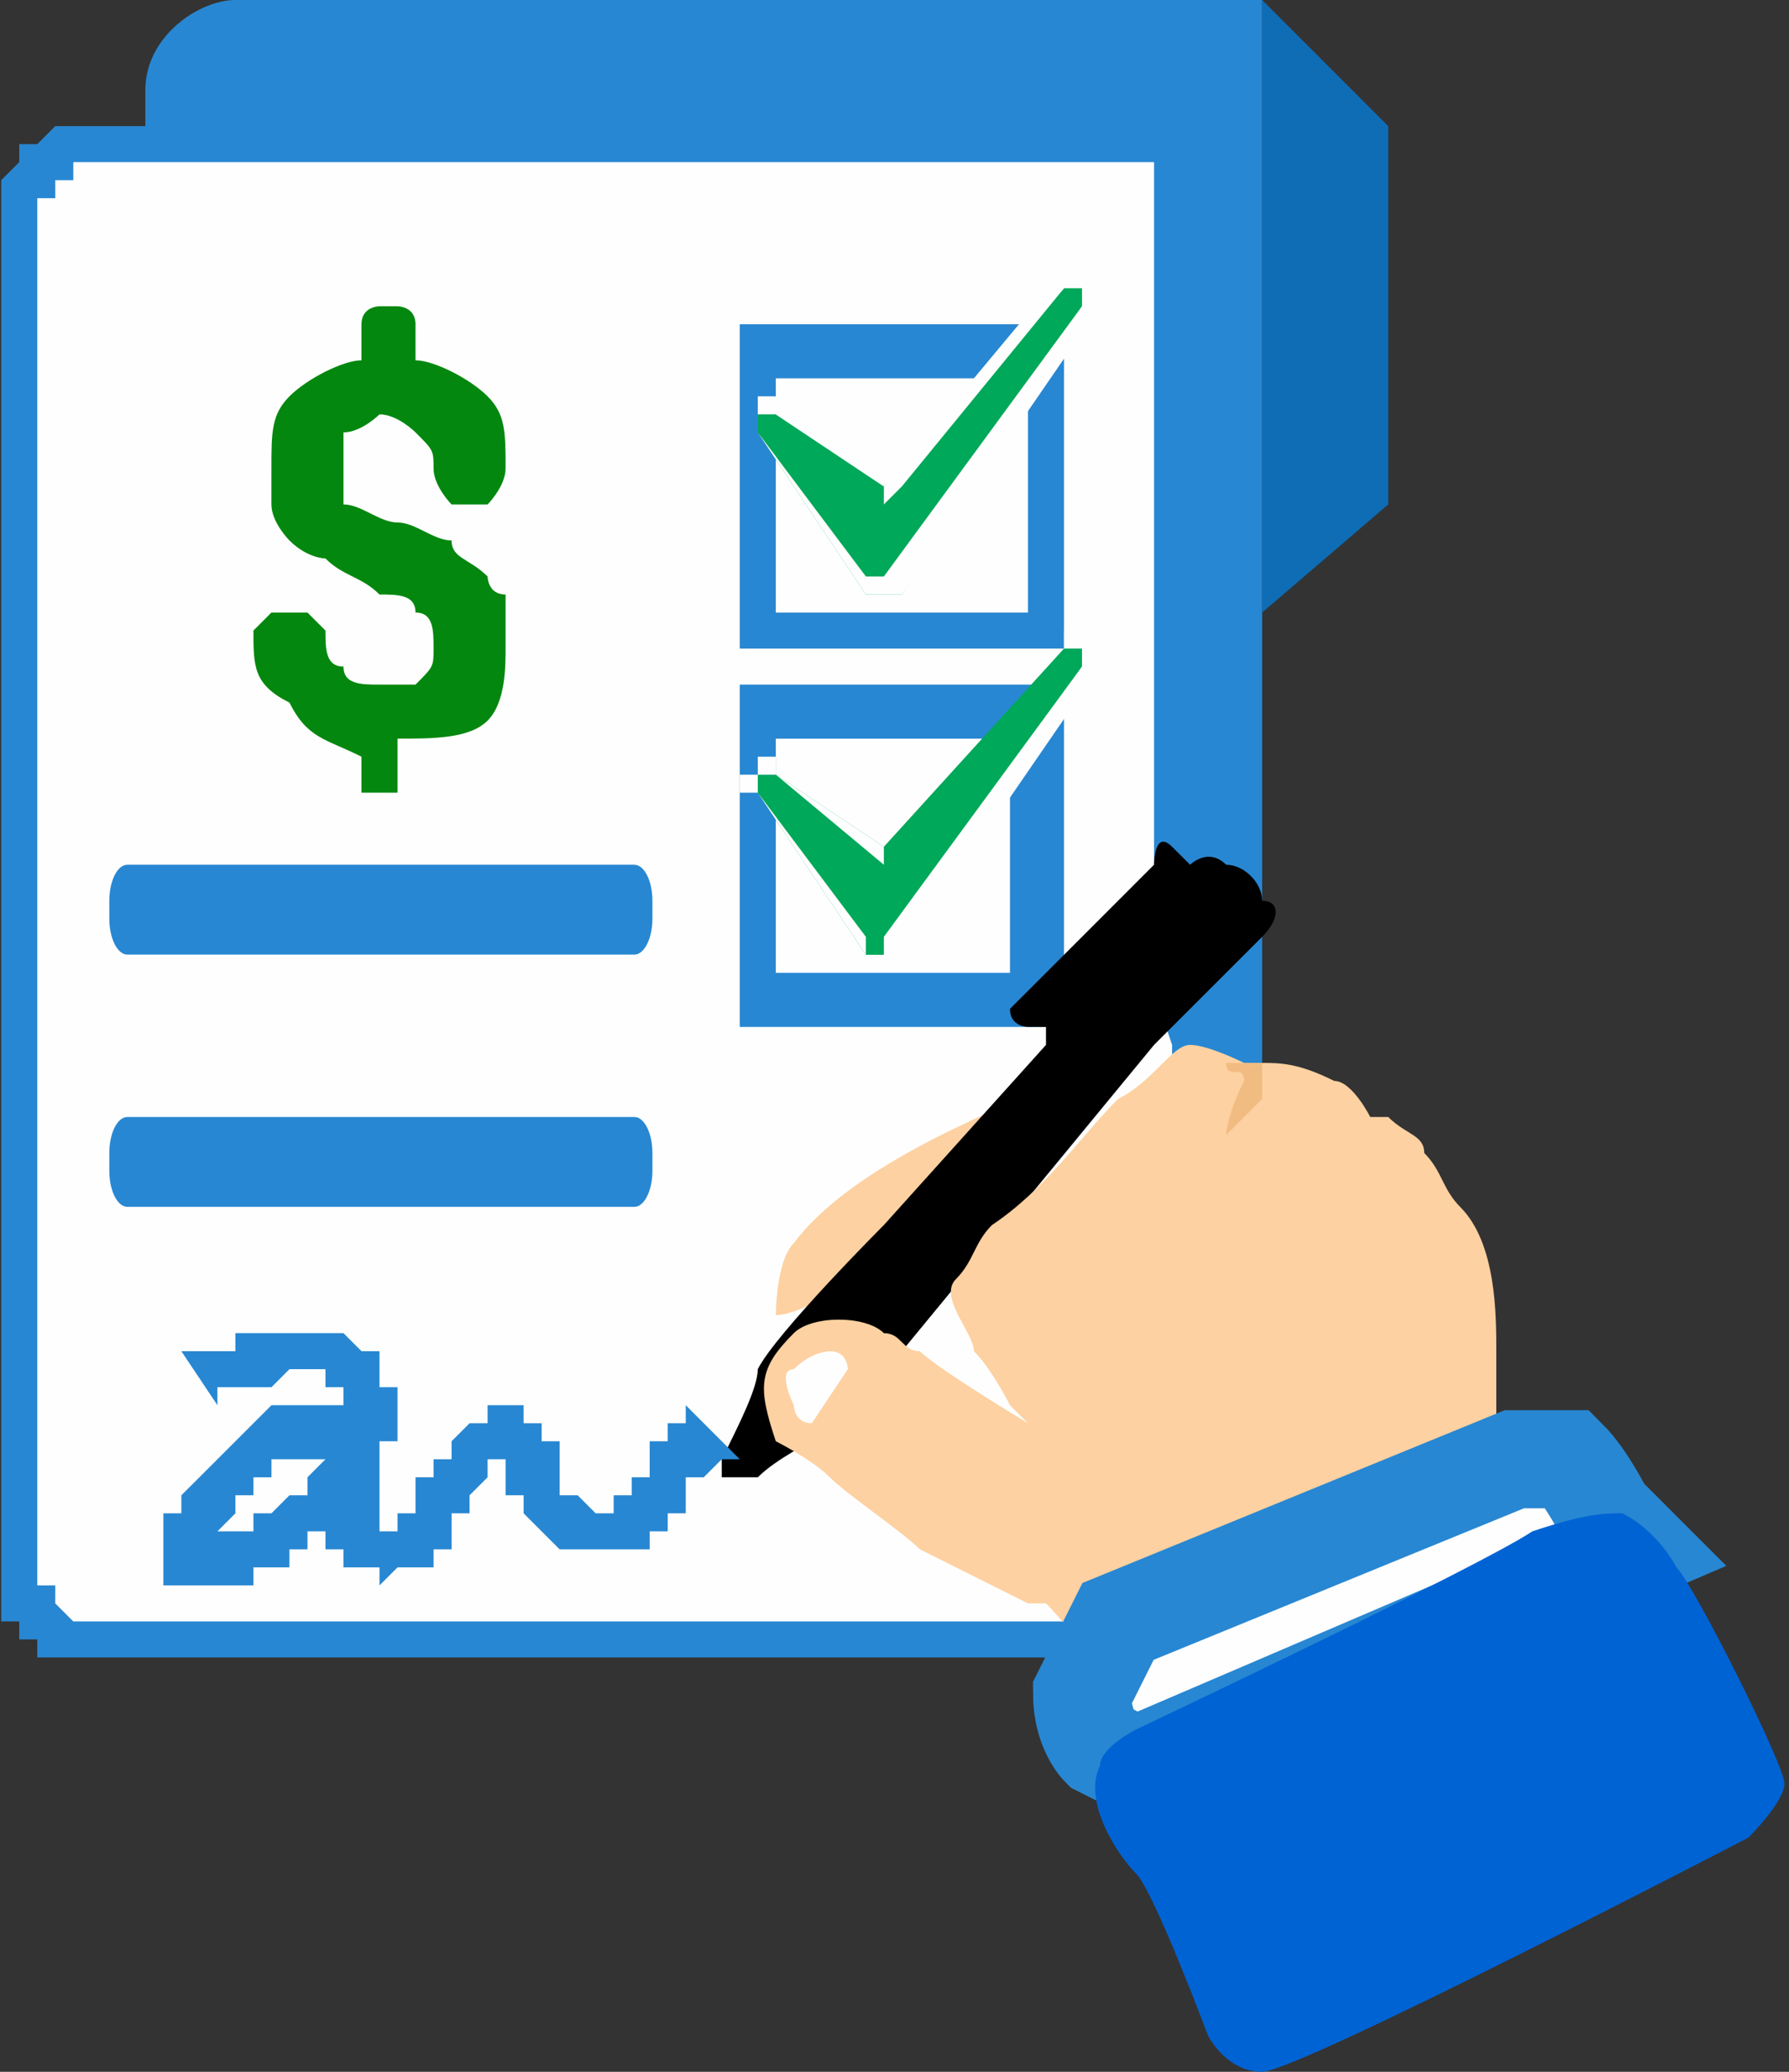 <svg width="38" height="44" viewBox="0 0 38 44" fill="none" xmlns="http://www.w3.org/2000/svg">
<rect x="0" y="0" width="38" height="44" fill="#333333" stroke="none"/>
<path fill-rule="evenodd" clip-rule="evenodd" d="M5 0H26.809V34.052H5C4.235 34.052 3.087 33.287 3.087 32.139V1.913C3.087 0.765 4.235 0 5 0Z" fill="#2887D2"/>
<path fill-rule="evenodd" clip-rule="evenodd" d="M26.809 0L29.487 2.678V10.713L26.809 13.009V0Z" fill="#0E6DB5"/>
<path fill-rule="evenodd" clip-rule="evenodd" d="M1.939 3.061H25.279C24.896 13.009 25.279 23.339 25.279 33.67C25.279 34.435 24.513 34.817 23.748 34.817H1.939C1.174 34.817 0.409 34.435 0.409 33.67V4.209C0.409 3.826 1.174 3.061 1.939 3.061Z" fill="#FEFEFE"/>
<path d="M25.279 3.443H1.939V2.678H25.279L25.661 3.061L25.279 3.443ZM25.279 2.678H25.661V3.061L25.279 2.678ZM25.661 33.67H24.896V32.522V31.756V30.609V29.843V28.696V27.93V26.783V26.017V24.87V24.104V22.956V22.191L24.513 21.044V20.278V19.131V18.365V17.217V16.452V15.304V14.539V13.391V12.626V11.478V10.713V9.565V8.8V7.652V6.887V5.739V4.974V4.209V3.061H25.661V4.209V4.974V5.739V6.887V7.652V8.8V9.565V10.713V11.478V12.626V13.391V14.539V15.304V16.452V17.217V18.365V19.131V20.278V21.044V22.191V22.956V24.104V24.87V26.017V26.783V27.93V28.696V29.843V30.609V31.756V32.522V33.67ZM23.748 35.2V34.435H24.131H24.513V34.052H24.896V33.67H25.661V34.052V34.435H25.279V34.817H24.896V35.2H24.513H24.131H23.748ZM1.939 34.435H23.748V35.2H1.939V34.435ZM0.026 33.67H0.792H1.174V34.052L1.557 34.435H1.939V35.2H1.557H1.174H0.792V34.817H0.409V34.435H0.026V34.052V33.67ZM0.792 4.209V33.67H0.026V4.209H0.792ZM1.939 2.678V3.443H1.557V3.826H1.174V4.209H0.792H0.026V3.826L0.409 3.443V3.061H0.792L1.174 2.678H1.557H1.939Z" fill="#2887D2"/>
<path d="M13.475 18.365H2.705C2.493 18.365 2.322 18.708 2.322 19.131V19.508C2.322 19.93 2.493 20.273 2.705 20.273H13.475C13.686 20.273 13.858 19.93 13.858 19.508V19.131C13.858 18.708 13.686 18.365 13.475 18.365Z" fill="#2887D2"/>
<path fill-rule="evenodd" clip-rule="evenodd" d="M16.096 7.27H22.218V13.391H16.096V7.27Z" fill="#FEFEFE"/>
<path d="M22.218 8.035H16.096V6.887H22.218L22.6 7.27L22.218 8.035ZM22.218 6.887H22.6V7.27L22.218 6.887ZM21.835 13.391V7.27H22.6V13.391L22.218 13.774L21.835 13.391ZM22.6 13.391V13.774H22.218L22.6 13.391ZM16.096 13.009H22.218V13.774H16.096L15.713 13.391L16.096 13.009ZM16.096 13.774H15.713V13.391L16.096 13.774ZM16.479 7.27V13.391H15.713V7.27L16.096 6.887L16.479 7.27ZM15.713 7.27V6.887H16.096L15.713 7.27Z" fill="#2887D2"/>
<path d="M22.983 6.122C22.983 5.739 22.983 5.739 22.6 6.122L18.774 10.33L16.479 8.8H16.096V9.183L18.392 12.626H18.774C18.774 12.626 18.774 12.626 19.157 12.626L22.983 6.504C23.366 6.504 23.366 6.122 22.983 6.122Z" fill="#00A859"/>
<path d="M22.6 6.122V5.739H22.983H23.366L22.983 6.122H22.6ZM18.774 10.33L22.6 5.739V6.122L19.157 10.33H18.774ZM19.157 10.33L18.774 10.713V10.33H19.157ZM16.861 8.417L18.774 10.33L16.479 8.8L16.861 8.417ZM16.096 8.8V8.417H16.479H16.861L16.479 8.8H16.096ZM16.096 8.8V9.183V8.8ZM16.096 9.183V8.8V9.183ZM18.392 12.626L16.096 9.183L18.392 12.243V12.626ZM18.774 12.626H18.392V12.243H18.774V12.626ZM18.774 12.243L19.157 12.626H18.774V12.243ZM23.366 6.504L19.157 12.626L18.774 12.243L22.983 6.504H23.366ZM22.983 6.122L23.366 5.739V6.122V6.504H22.983V6.122Z" fill="#FEFEFE"/>
<path fill-rule="evenodd" clip-rule="evenodd" d="M16.096 14.922H22.218V21.044H16.096V14.922Z" fill="#FEFEFE"/>
<path d="M22.218 15.687H16.096V14.539H22.218L22.6 14.922L22.218 15.687ZM22.218 14.539H22.6V14.922L22.218 14.539ZM21.453 21.044V14.922H22.6V21.044L22.218 21.809L21.453 21.044ZM22.6 21.044V21.809H22.218L22.6 21.044ZM16.096 20.661H22.218V21.809H16.096L15.713 21.044L16.096 20.661ZM16.096 21.809H15.713V21.044L16.096 21.809ZM16.479 14.922V21.044H15.713V14.922L16.096 14.539L16.479 14.922ZM15.713 14.922V14.539H16.096L15.713 14.922Z" fill="#2887D2"/>
<path d="M22.983 13.774C22.983 13.774 22.6 13.391 22.6 13.774L18.774 17.983L16.479 16.452H16.096V16.835L18.392 20.278C18.392 20.278 18.392 20.278 18.774 20.278L22.983 14.157V13.774Z" fill="#00A859"/>
<path d="M22.6 13.774V13.391H22.983V13.774H22.6ZM22.6 13.774V13.391V13.774ZM18.774 17.983L22.6 13.774L18.774 17.983V18.365V17.983ZM18.774 17.983V18.365V17.983ZM16.479 16.452L18.774 17.983V18.365L16.479 16.452ZM16.096 16.452V16.07H16.479V16.452H16.096ZM16.096 16.835H15.713V16.452H16.096V16.835ZM18.392 20.278L16.096 16.835L18.392 19.896V20.278ZM18.774 20.278H18.392V19.896V20.278H18.774ZM18.774 19.896L19.157 20.278H18.774V19.896ZM23.366 14.156L19.157 20.278L18.774 19.896L22.983 14.156H23.366ZM22.983 13.774H23.366V14.156H22.983V13.774ZM22.983 13.774V13.391V13.774Z" fill="#FEFEFE"/>
<path fill-rule="evenodd" clip-rule="evenodd" d="M16.479 27.93C16.479 27.93 16.479 26.783 16.861 26.4C18.009 24.87 20.687 23.722 22.6 22.956L22.983 23.339C22.983 23.722 18.392 26.4 18.009 27.165C17.626 27.548 16.861 27.93 16.479 27.93Z" fill="#FDD1A1"/>
<path fill-rule="evenodd" clip-rule="evenodd" d="M15.331 31.374C15.331 31.374 15.331 31.374 15.331 30.991C15.713 30.226 16.096 29.461 16.096 29.078C16.479 28.313 18.774 26.017 18.774 26.017L22.218 22.191C22.218 22.191 22.218 22.191 22.218 21.809C21.835 21.809 21.835 21.809 21.835 21.809C21.835 21.809 21.452 21.809 21.452 21.426C21.452 21.426 21.835 21.044 22.218 20.661C22.6 20.278 24.513 18.365 24.513 18.365C24.513 18.365 24.513 17.6 24.896 17.983L25.279 18.365C25.279 18.365 25.661 17.983 26.044 18.365C26.426 18.365 26.809 18.748 26.809 19.13C27.192 19.13 27.192 19.513 26.809 19.896L24.513 22.191L19.157 28.696L17.244 30.609C17.244 30.609 16.479 30.991 16.096 31.374H15.331Z" fill="black"/>
<path fill-rule="evenodd" clip-rule="evenodd" d="M16.479 30.609C16.479 30.609 17.244 30.991 17.626 31.374C18.009 31.756 19.157 32.522 19.539 32.904C20.305 33.287 21.07 33.669 21.835 34.052C22.218 34.052 22.218 34.052 22.218 34.052C22.218 34.052 22.983 34.817 23.365 35.583C23.748 36.348 25.279 40.556 25.279 40.556L26.426 42.469C26.426 42.469 31.4 38.261 32.931 37.113C34.461 35.965 34.844 35.2 34.844 35.2C34.844 35.2 32.931 32.522 32.548 31.756C32.166 30.991 31.783 30.609 31.783 30.226C31.783 29.843 31.783 29.461 31.783 28.696C31.783 27.93 31.783 26.4 31.018 25.635C30.635 25.252 30.635 24.869 30.252 24.487C30.252 24.104 29.87 24.104 29.487 23.722H29.105C29.105 23.722 28.722 22.956 28.339 22.956C27.574 22.574 27.192 22.574 26.809 22.574C26.426 22.574 26.426 22.574 26.426 22.574C26.426 22.574 25.661 22.191 25.279 22.191C24.896 22.191 24.513 22.956 23.748 23.339C22.983 24.104 22.218 25.252 21.07 26.017C20.687 26.4 20.687 26.783 20.305 27.165C19.922 27.548 20.687 28.313 20.687 28.696C21.07 29.078 21.452 29.843 21.452 29.843L21.835 30.226C21.835 30.226 19.922 29.078 19.539 28.696C19.157 28.696 19.157 28.313 18.774 28.313C18.392 27.93 17.244 27.93 16.861 28.313C16.096 29.078 16.096 29.461 16.479 30.609Z" fill="#FDD1A1"/>
<path fill-rule="evenodd" clip-rule="evenodd" d="M17.626 28.696C17.626 28.696 17.244 28.696 16.861 29.078C16.479 29.078 16.861 29.843 16.861 29.843C16.861 29.843 16.861 30.226 17.244 30.226L18.009 29.078C18.009 29.078 18.009 28.696 17.626 28.696Z" fill="#FEFEFE"/>
<path fill-rule="evenodd" clip-rule="evenodd" d="M23.366 37.113C23.366 37.113 22.983 36.73 22.983 35.965C23.366 35.2 23.748 34.435 23.748 34.435L32.166 30.991C32.166 30.991 32.931 30.991 33.313 30.991C33.696 31.374 34.079 32.139 34.079 32.139L34.844 32.904L24.131 37.496L23.366 37.113Z" fill="#FEFEFE" stroke="#2887D2" stroke-width="2.083"/>
<path fill-rule="evenodd" clip-rule="evenodd" d="M24.131 36.73C24.131 36.73 23.366 37.113 23.366 37.496C22.983 38.261 23.748 39.409 24.131 39.791C24.513 40.174 25.661 43.235 25.661 43.235C25.661 43.235 26.044 44 26.809 44C27.574 44 37.139 39.026 37.139 39.026C37.139 39.026 37.905 38.261 37.905 37.878C37.905 37.496 35.992 33.669 35.609 33.287C35.609 33.287 35.226 32.522 34.461 32.139C34.078 32.139 33.696 32.139 32.548 32.522C31.4 33.287 24.131 36.73 24.131 36.73Z" fill="#0063D4"/>
<path fill-rule="evenodd" clip-rule="evenodd" d="M26.044 22.574C26.044 22.956 26.426 22.574 26.426 22.956C26.044 23.722 26.044 24.104 26.044 24.104C26.044 24.104 26.426 23.722 26.809 23.339C26.809 22.574 26.809 22.574 26.809 22.574H26.044Z" fill="#F1BC81"/>
<path d="M14.183 30.991L14.948 30.226L15.713 30.991H15.331L14.948 31.374V30.991H14.566H14.183ZM12.27 32.904L12.652 32.139H13.035V31.756H13.418V31.374H13.8V30.991V30.609H14.183V30.226H14.566V29.843L14.948 30.226L14.183 30.991H14.566H14.948V31.374H14.566V31.756V32.139H14.183V32.522H13.8V32.904H13.418H13.035H12.652H12.27ZM10.739 30.991L10.357 30.226V29.843H10.739H11.122V30.226H11.505V30.609H11.887V30.991V31.374V31.756H12.27L12.652 32.139L12.27 32.904H11.887L11.505 32.522L11.122 32.139V31.756H10.739V31.374V30.991ZM8.061 33.67V32.522H8.444V32.139H8.826V31.756V31.374H9.209V30.991H9.592V30.609L9.974 30.226H10.357L10.739 30.991H10.357V31.374L9.974 31.756V32.139H9.592V32.522V32.904H9.209V33.287H8.826H8.444L8.061 33.67ZM6.531 30.609L6.913 29.843H7.296V30.226H7.679V30.609V30.991V31.374H8.061V31.756V32.139V32.522V33.67V33.287H7.679H7.296V32.904H6.913V32.522V32.139V31.756V31.374V30.991H6.531V30.609ZM4.235 32.522L3.47 33.287V32.904V32.522V32.139H3.852V31.756L4.235 31.374L4.618 30.991L5 30.609L5.383 30.226L5.766 29.843H6.148H6.531H6.913L6.531 30.609V30.991H6.148H5.766V31.374H5.383V31.756H5V32.139L4.618 32.522V32.904H4.235V33.287V32.522ZM5 32.522L5.766 33.287H5.383V33.67H5H4.618H4.235H3.852H3.47V33.287L4.235 32.522V32.904H4.618V32.522H5ZM7.296 29.461H8.061H8.444V29.843V30.226V30.609H8.061V30.991V31.374H7.679V31.756H7.296V32.139L6.913 32.522H6.531V32.904H6.148V33.287H5.766L5 32.522H5.383V32.139H5.766L6.148 31.756H6.531V31.374L6.913 30.991V30.609H7.296V30.226V29.843V29.461ZM4.618 29.843L3.852 28.696H4.235H4.618H5V28.313H5.383H5.766H6.148H6.531H6.913H7.296L7.679 28.696H8.061V29.078V29.461H7.296H6.913V29.078H6.531H6.148L5.766 29.461H5.383H5H4.618V29.843Z" fill="#2887D2"/>
<path d="M13.475 23.722H2.705C2.493 23.722 2.322 24.064 2.322 24.487V24.864C2.322 25.287 2.493 25.63 2.705 25.63H13.475C13.686 25.63 13.858 25.287 13.858 24.864V24.487C13.858 24.064 13.686 23.722 13.475 23.722Z" fill="#2887D2"/>
<path d="M9.209 13.774C9.209 13.391 9.209 13.009 8.826 13.009C8.826 12.626 8.444 12.626 8.061 12.626C7.678 12.243 7.296 12.243 6.913 11.861C6.913 11.861 6.531 11.861 6.148 11.478C6.148 11.478 5.765 11.096 5.765 10.713C5.765 10.713 5.765 10.33 5.765 9.948C5.765 9.183 5.765 8.8 6.148 8.417C6.531 8.035 7.296 7.652 7.678 7.652V7.27V6.887C7.678 6.504 8.061 6.504 8.061 6.504H8.444C8.444 6.504 8.826 6.504 8.826 6.887V7.27V7.652C9.209 7.652 9.974 8.035 10.357 8.417C10.739 8.8 10.739 9.183 10.739 9.948C10.739 10.33 10.357 10.713 10.357 10.713H9.592C9.592 10.713 9.209 10.33 9.209 9.948C9.209 9.565 9.209 9.565 8.826 9.183C8.826 9.183 8.444 8.8 8.061 8.8C8.061 8.8 7.678 9.183 7.296 9.183C7.296 9.183 7.296 9.565 7.296 9.948C7.296 10.33 7.296 10.33 7.296 10.713C7.678 10.713 8.061 11.096 8.444 11.096C8.826 11.096 9.209 11.478 9.592 11.478C9.592 11.861 9.974 11.861 10.357 12.243C10.357 12.243 10.357 12.626 10.739 12.626C10.739 13.009 10.739 13.391 10.739 13.774C10.739 14.156 10.739 14.922 10.357 15.304C9.974 15.687 9.209 15.687 8.444 15.687V16.452V16.835H8.061C7.678 16.835 7.678 16.835 7.678 16.835V16.452V16.07C6.913 15.687 6.531 15.687 6.148 14.922C5.383 14.539 5.383 14.156 5.383 13.391L5.765 13.009H6.531L6.913 13.391C6.913 13.774 6.913 14.156 7.296 14.156C7.296 14.539 7.678 14.539 8.061 14.539C8.444 14.539 8.826 14.539 8.826 14.539C9.209 14.156 9.209 14.156 9.209 13.774Z" fill="#04870F"/>
</svg>

